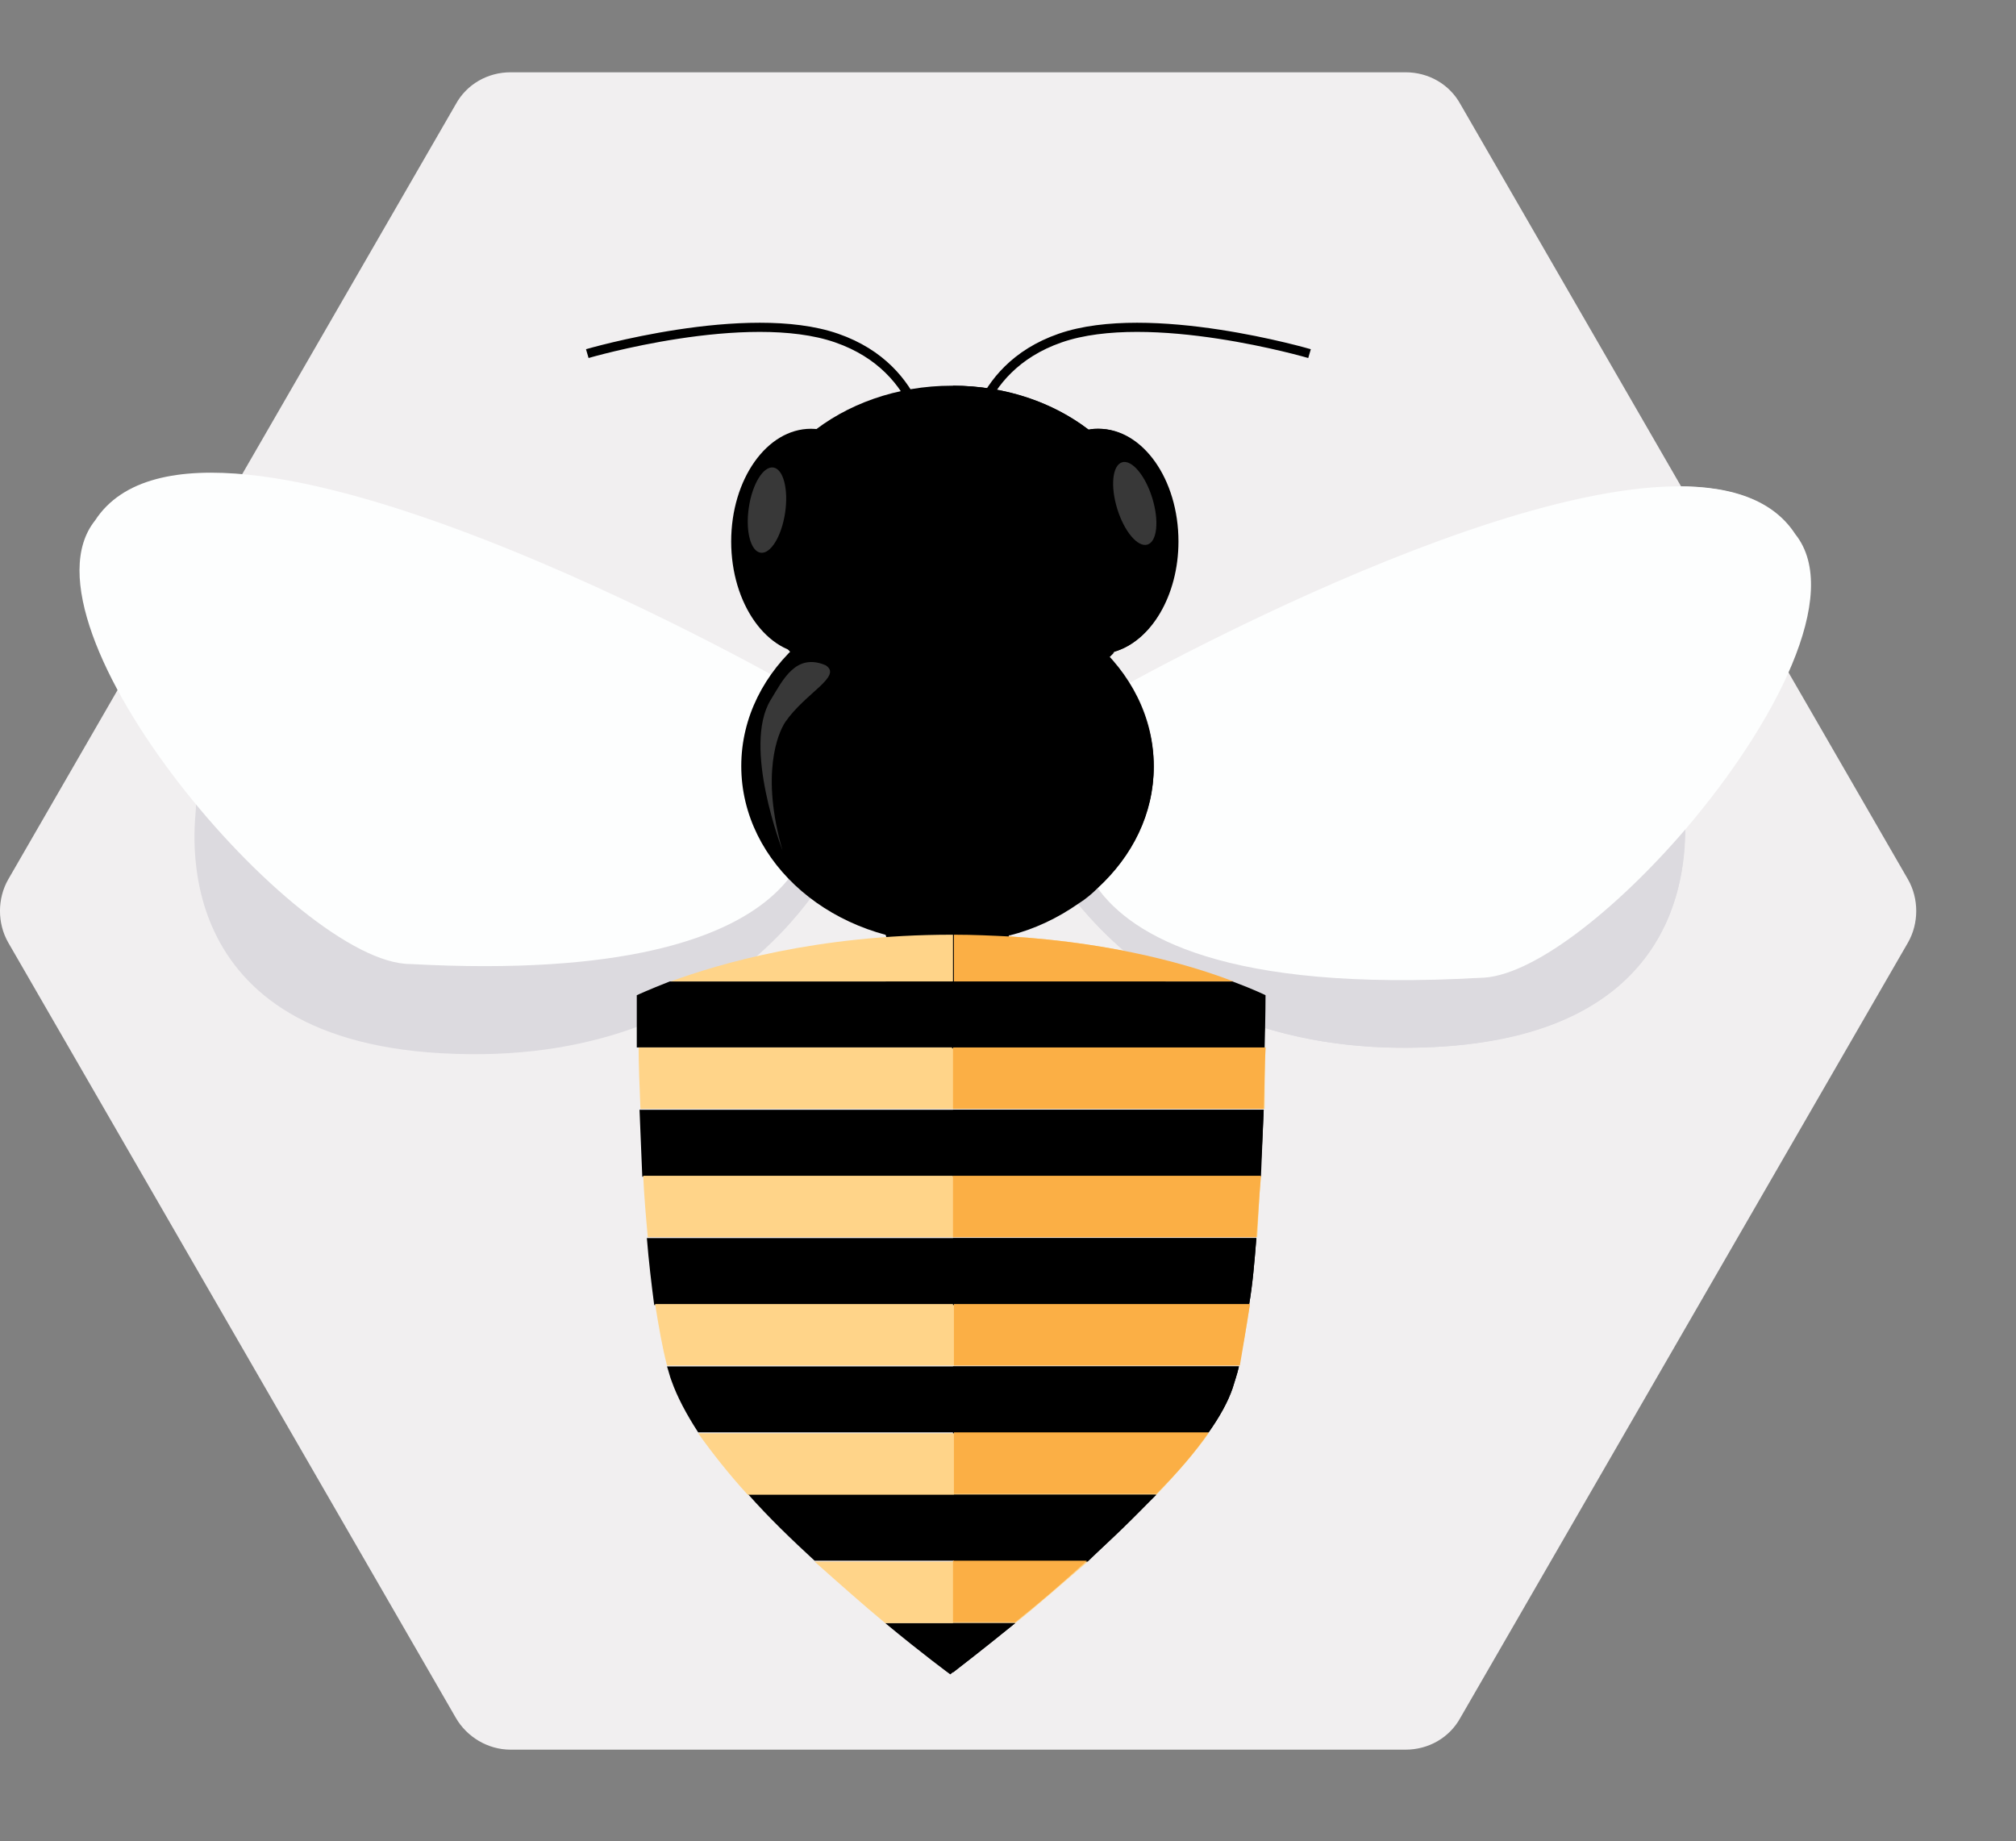 <?xml version="1.0" encoding="UTF-8" standalone="no"?>
<!-- Created with Inkscape (http://www.inkscape.org/) -->

<svg
   width="58.288mm"
   height="53.234mm"
   viewBox="0 0 58.288 53.234"
   version="1.1"
   id="svg2531"
   inkscape:version="1.2.1 (9c6d41e4, 2022-07-14)"
   sodipodi:docname="scnmeetup2-bee-only.svg"
   xmlns:inkscape="http://www.inkscape.org/namespaces/inkscape"
   xmlns:sodipodi="http://sodipodi.sourceforge.net/DTD/sodipodi-0.dtd"
   xmlns="http://www.w3.org/2000/svg"
   xmlns:svg="http://www.w3.org/2000/svg">
  <rect x="0" y="0" width="58.288" height="53.234" fill="#808080" stroke="none"/>
  <sodipodi:namedview
     id="namedview2533"
     pagecolor="#ffffff"
     bordercolor="#000000"
     borderopacity="0.25"
     inkscape:showpageshadow="2"
     inkscape:pageopacity="0.0"
     inkscape:pagecheckerboard="0"
     inkscape:deskcolor="#d1d1d1"
     inkscape:document-units="mm"
     showgrid="false"
     inkscape:zoom="0.55876209"
     inkscape:cx="-5.3690113"
     inkscape:cy="-17.896704"
     inkscape:window-width="1309"
     inkscape:window-height="456"
     inkscape:window-x="0"
     inkscape:window-y="25"
     inkscape:window-maximized="0"
     inkscape:current-layer="layer1" />
  <defs
     id="defs2528" />
  <g
     inkscape:label="Layer 1"
     inkscape:groupmode="layer"
     id="layer1"
     transform="translate(-75.31,-121.883)">
    <path
       class="st0"
       d="M 115.95,123.973 H 90.073 c -0.661,0 -1.27,0.344 -1.587,0.926 l -12.938,22.41 c -0.318,0.556 -0.318,1.27 0,1.826 l 12.938,22.41 c 0.318,0.556 0.926,0.926 1.587,0.926 h 25.876 c 0.661,0 1.27,-0.344 1.587,-0.926 L 130.475,149.135 c 0.318,-0.556 0.318,-1.27 0,-1.826 l -12.938,-22.41 c -0.318,-0.582 -0.926,-0.926 -1.587,-0.926 z"
       id="path134"
       style="fill:#f1eff0;stroke-width:0.265" />
    <g
       id="g232"
       transform="matrix(0.265,0,0,0.265,45.703,91.615)">
	<path
   class="st1"
   d="m 224.8,205.7 c 0,0 10,23.9 42.3,22.8 32.3,-1.1 28.3,-25.5 28.3,-26.8 0.2,-14.3 -30.9,-15.4 -30.9,-15.4 z"
   id="path136"
   style="fill:#dcdadf" />

	<path
   class="st1"
   d="m 203.7,206.4 c 0,0 -10,23.9 -42.3,22.8 -32.3,-1 -28.3,-25.5 -28.3,-26.8 C 132.9,188.1 164,187 164,187 Z"
   id="path138"
   style="fill:#dcdadf" />

	<path
   class="st0"
   d="m 232.5,190 c 0,0 63.1,-35.8 75,-17.5 9.3,11.6 -22,48.4 -34.4,48.4 -46.2,2.5 -43.7,-16.2 -43.7,-16.2 z"
   id="path140"
   style="fill:#f1eff0" />

	<path
   class="st2"
   d="m 197.1,188.5 c 0,0 -63.1,-35.8 -75,-17.5 -9.3,11.6 22,48.4 34.4,48.4 46.2,2.5 43.7,-16.2 43.7,-16.2 z"
   id="path142"
   style="fill:#fdfefe" />

	<ellipse
   cx="215.6"
   cy="174.5"
   rx="22"
   ry="18.2"
   id="ellipse144" />

	<ellipse
   cx="215.1"
   cy="197.8"
   rx="22.5"
   ry="19.3"
   id="ellipse146" />

	<ellipse
   cx="200.2"
   cy="173.3"
   rx="8.7"
   ry="12.3"
   id="ellipse148" />

	<ellipse
   cx="231.5"
   cy="173.3"
   rx="8.7"
   ry="12.3"
   id="ellipse150" />

	<path
   d="m 205.8,209.1 c 0,0 2.9,6.6 3,9.6 0.1,3 -3,8.9 -3,8.9 h 18.6 c 0,0 -3.1,-7.3 -3.2,-8.9 0,-1.6 3.2,-10.6 3.2,-10.6 z"
   id="path152" />

	<path
   class="st3"
   d="m 212.9,163.9 c 0,0 -0.1,-9.4 -9.9,-12.8 -9.8,-3.4 -27.2,1.7 -27.2,1.7"
   id="path154"
   style="fill:none;stroke:#000000;stroke-miterlimit:10" />

	<path
   class="st3"
   d="m 217.5,163.9 c 0,0 0.1,-9.4 9.9,-12.8 9.8,-3.4 27.2,1.7 27.2,1.7"
   id="path156"
   style="fill:none;stroke:#000000;stroke-miterlimit:10" />

	<g
   id="g182">
		<path
   d="m 200.6,284.5 h 29.8 c 2.6,-2.3 5.2,-4.8 7.5,-7.3 h -44.6 c 2.3,2.6 4.8,5 7.3,7.3 z"
   id="path158" />

		<path
   d="m 215.4,296.9 c 0,0 3,-2.3 7.1,-5.6 h -14.2 c 4.1,3.4 7.1,5.6 7.1,5.6 z"
   id="path160" />

		<path
   d="m 184.5,263.3 c 0.2,0.6 0.3,1.1 0.5,1.6 0.6,1.7 1.6,3.6 2.9,5.6 h 55.7 c 1.2,-1.7 2.1,-3.4 2.6,-4.8 0.2,-0.7 0.5,-1.5 0.7,-2.4 z"
   id="path162" />

		<path
   d="m 248.8,249.3 h -66.5 c 0.2,2.5 0.5,5 0.8,7.3 H 248 c 0.4,-2.3 0.6,-4.8 0.8,-7.3 z"
   id="path164" />

		<path
   d="m 249.8,222.8 c 0,0 -1.2,-0.6 -3.6,-1.5 h -61.4 c -2.3,0.9 -3.6,1.5 -3.6,1.5 0,0 0,2.2 0,5.7 h 68.4 c 0.2,-3.5 0.2,-5.7 0.2,-5.7 z"
   id="path166" />

		<path
   d="m 249.6,235.3 h -68.1 c 0.1,2.3 0.2,4.7 0.3,7.3 h 67.4 c 0.2,-2.6 0.3,-5 0.4,-7.3 z"
   id="path168" />

		<path
   class="st4"
   d="m 215.6,216.2 c -14.8,0 -25.5,3.2 -30.7,5.1 h 61.4 c -5.2,-2 -15.9,-5.1 -30.7,-5.1 z"
   id="path170"
   style="fill:#ffd489" />

		<path
   class="st4"
   d="m 249.8,228.5 h -68.4 c 0,1.9 0.1,4.2 0.2,6.7 h 68.1 c 0,-2.4 0,-4.7 0.1,-6.7 z"
   id="path172"
   style="fill:#ffd489" />

		<path
   class="st4"
   d="m 249.3,242.5 h -67.4 c 0.1,2.2 0.3,4.5 0.5,6.7 h 66.5 c 0.1,-2.2 0.2,-4.4 0.4,-6.7 z"
   id="path174"
   style="fill:#ffd489" />

		<path
   class="st4"
   d="m 248.1,256.5 h -64.9 c 0.4,2.5 0.8,4.8 1.3,6.7 h 62.4 c 0.4,-1.8 0.8,-4.1 1.2,-6.7 z"
   id="path176"
   style="fill:#ffd489" />

		<path
   class="st4"
   d="m 193.3,277.3 h 44.6 c 2.2,-2.3 4.2,-4.6 5.7,-6.7 h -55.7 c 1.5,2.1 3.3,4.4 5.4,6.7 z"
   id="path178"
   style="fill:#ffd489" />

		<path
   class="st4"
   d="m 208.3,291.3 h 14.2 c 2.4,-1.9 5.1,-4.3 7.9,-6.7 h -29.8 c 2.7,2.4 5.4,4.8 7.7,6.7 z"
   id="path180"
   style="fill:#ffd489" />

	</g>

	<path
   class="st5"
   d="m 215.7,114.4 v 42 c 5.7,0 10.9,1.8 14.8,4.8 0.3,-0.1 0.7,-0.1 1,-0.1 4.8,0 8.7,5.5 8.7,12.3 0,6 -3,10.9 -7,12 -0.2,0.2 -0.3,0.3 -0.5,0.5 0.8,0.9 1.5,1.8 2.2,2.8 11.6,-6.3 62.1,-32.4 72.6,-16.2 5.2,6.4 -2.2,20.7 -11.9,32.1 0.1,6.8 -2.3,23 -28.5,23.9 -20.6,0.7 -32.1,-8.8 -37.8,-15.7 -2.2,1.6 -4.8,2.8 -7.6,3.5 -0.3,1.1 -0.5,2.1 -0.5,2.5 0,0.5 0.3,1.5 0.7,2.6 11.5,0.7 19.9,3.2 24.3,4.9 2.3,0.9 3.6,1.5 3.6,1.5 0,0 0,2.2 -0.1,5.7 0,1.9 -0.1,4.2 -0.2,6.7 -0.1,2.3 -0.2,4.7 -0.3,7.3 -0.1,2.2 -0.3,4.5 -0.5,6.7 -0.2,2.5 -0.5,5 -0.8,7.3 -0.3,2.5 -0.7,4.8 -1.2,6.7 -0.2,0.9 -0.4,1.7 -0.7,2.4 -0.5,1.4 -1.4,3.1 -2.6,4.8 -1.5,2.1 -3.5,4.4 -5.7,6.7 -2.3,2.5 -4.9,4.9 -7.5,7.3 -2.8,2.5 -5.5,4.8 -7.9,6.7 -3.3,2.7 -5.9,4.7 -6.8,5.4 v 14.1 H 332.2 V 114.4 Z"
   id="path184"
   style="fill:none" />

	<path
   class="st1"
   d="m 273.1,220.9 c -27.8,1.5 -38,-4.7 -41.7,-9.8 -0.7,0.6 -1.4,1.2 -2.1,1.7 5.7,6.9 17.2,16.4 37.8,15.7 26.2,-0.8 28.5,-17.1 28.5,-23.9 -7.7,9.1 -17,16.3 -22.5,16.3 z"
   id="path186"
   style="fill:#dcdadf" />

	<path
   class="st2"
   d="m 231.5,211.1 c 3.7,5.2 13.8,11.4 41.7,9.8 5.5,0 14.7,-7.2 22.5,-16.3 9.7,-11.4 17.1,-25.6 11.9,-32.1 -10.5,-16.2 -61,9.9 -72.6,16.2 1.7,2.7 2.7,5.8 2.7,9.1 -0.1,5.2 -2.4,9.8 -6.2,13.3 z"
   id="path188"
   style="fill:#fdfefe" />

	<path
   d="m 232.8,185.9 c 0.2,-0.2 0.3,-0.3 0.5,-0.5 -0.3,0.1 -0.5,0.1 -0.8,0.2 0.1,0.1 0.2,0.2 0.3,0.3 z"
   id="path190" />

	<path
   d="m 222.8,173.3 c 0,-6.3 3.4,-11.5 7.7,-12.2 -3.9,-3 -9.1,-4.8 -14.8,-4.8 v 22.2 c 3,0.1 5.9,0.7 8.6,1.7 -1,-2 -1.5,-4.3 -1.5,-6.9 z"
   id="path192" />

	<path
   d="m 221.8,216.3 c 2.8,-0.7 5.3,-1.9 7.6,-3.5 0.8,-0.5 1.5,-1.1 2.1,-1.7 3.8,-3.5 6.1,-8.1 6.1,-13.2 0,-3.3 -1,-6.4 -2.7,-9.1 -0.6,-1 -1.3,-1.9 -2.2,-2.8 -0.1,-0.1 -0.2,-0.2 -0.3,-0.3 -0.3,0 -0.6,0.1 -0.9,0.1 -3,0 -5.7,-2.2 -7.3,-5.4 -2.6,-1 -5.5,-1.6 -8.6,-1.7 v 30.1 l 8.7,-0.5 c 0.1,-0.2 -1.6,4.7 -2.5,8 z"
   id="path194" />

	<path
   d="m 222.8,173.3 c 0,2.5 0.5,4.9 1.5,6.9 1.6,3.3 4.2,5.4 7.3,5.4 0.3,0 0.6,0 0.9,-0.1 0.3,0 0.5,-0.1 0.8,-0.2 4,-1.1 7,-6.1 7,-12 0,-6.8 -3.9,-12.3 -8.7,-12.3 -0.4,0 -0.7,0 -1,0.1 -4.4,0.8 -7.8,6 -7.8,12.2 z"
   id="path196" />

	<path
   d="m 221.3,218.8 c 0,-0.4 0.2,-1.4 0.5,-2.5 0.9,-3.2 2.6,-8.1 2.6,-8.1 l -8.7,0.5 v 12.6 c 2.2,0 4.2,0.1 6.2,0.2 -0.3,-1.3 -0.6,-2.2 -0.6,-2.7 z"
   id="path198" />

	<g
   id="g224">
		<path
   d="m 237.9,277.3 h -22.1 v 7.3 h 14.6 c 2.5,-2.4 5.1,-4.9 7.5,-7.3 z"
   id="path200" />

		<path
   d="m 215.7,291.3 v 5.4 c 0.9,-0.7 3.5,-2.7 6.8,-5.4 z"
   id="path202" />

		<path
   d="m 246.2,265.7 c 0.2,-0.7 0.5,-1.5 0.7,-2.4 h -31.2 v 7.3 h 27.8 c 1.3,-1.8 2.2,-3.4 2.7,-4.9 z"
   id="path204" />

		<path
   d="m 248.8,249.3 h -33.1 v 7.3 H 248 c 0.4,-2.3 0.6,-4.8 0.8,-7.3 z"
   id="path206" />

		<path
   d="m 249.8,222.8 c 0,0 -1.2,-0.6 -3.6,-1.5 h -30.6 v 7.3 h 34.1 c 0.1,-3.6 0.1,-5.8 0.1,-5.8 z"
   id="path208" />

		<path
   d="m 249.6,235.3 h -33.9 v 7.3 h 33.6 c 0.1,-2.6 0.2,-5 0.3,-7.3 z"
   id="path210" />

		<path
   class="st6"
   d="m 246.3,221.3 c -4.4,-1.7 -12.8,-4.2 -24.3,-4.9 -2,-0.1 -4.1,-0.2 -6.2,-0.2 v 5.1 z"
   id="path212"
   style="fill:#fbaf45" />

		<path
   class="st6"
   d="m 249.8,228.5 h -34.1 v 6.7 h 33.9 c 0.1,-2.4 0.1,-4.7 0.2,-6.7 z"
   id="path214"
   style="fill:#fbaf45" />

		<path
   class="st6"
   d="m 249.3,242.5 h -33.6 v 6.7 h 33.1 c 0.2,-2.2 0.3,-4.4 0.5,-6.7 z"
   id="path216"
   style="fill:#fbaf45" />

		<path
   class="st6"
   d="m 248.1,256.5 h -32.3 v 6.7 H 247 c 0.3,-1.8 0.7,-4.1 1.1,-6.7 z"
   id="path218"
   style="fill:#fbaf45" />

		<path
   class="st6"
   d="m 243.6,270.5 h -27.8 v 6.7 h 22.1 c 2.2,-2.2 4.2,-4.5 5.7,-6.7 z"
   id="path220"
   style="fill:#fbaf45" />

		<path
   class="st6"
   d="m 230.3,284.5 h -14.6 v 6.7 h 6.8 c 2.4,-1.9 5.1,-4.2 7.8,-6.7 z"
   id="path222"
   style="fill:#fbaf45" />

	</g>

	<ellipse
   transform="matrix(0.148,-0.989,0.989,0.148,-1.546,337.98)"
   class="st7"
   cx="195.4"
   cy="169.9"
   rx="4.7"
   ry="2"
   id="ellipse226"
   style="fill:#383838" />

	<ellipse
   transform="matrix(0.955,-0.295,0.295,0.955,-39.446,77.188)"
   class="st7"
   cx="235.7"
   cy="169.1"
   rx="2"
   ry="4.7"
   id="ellipse228"
   style="fill:#383838" />

	<path
   class="st7"
   d="m 201.8,186.8 c -3.3,-1.4 -4.7,1.7 -6,3.8 -3.1,5.1 1.3,16.4 1.3,16.4 -2.4,-8.3 -0.5,-12.8 0.3,-14 2.2,-3.2 6.3,-5 4.4,-6.2 z"
   id="path230"
   style="fill:#383838" />

</g>
  </g>
</svg>
